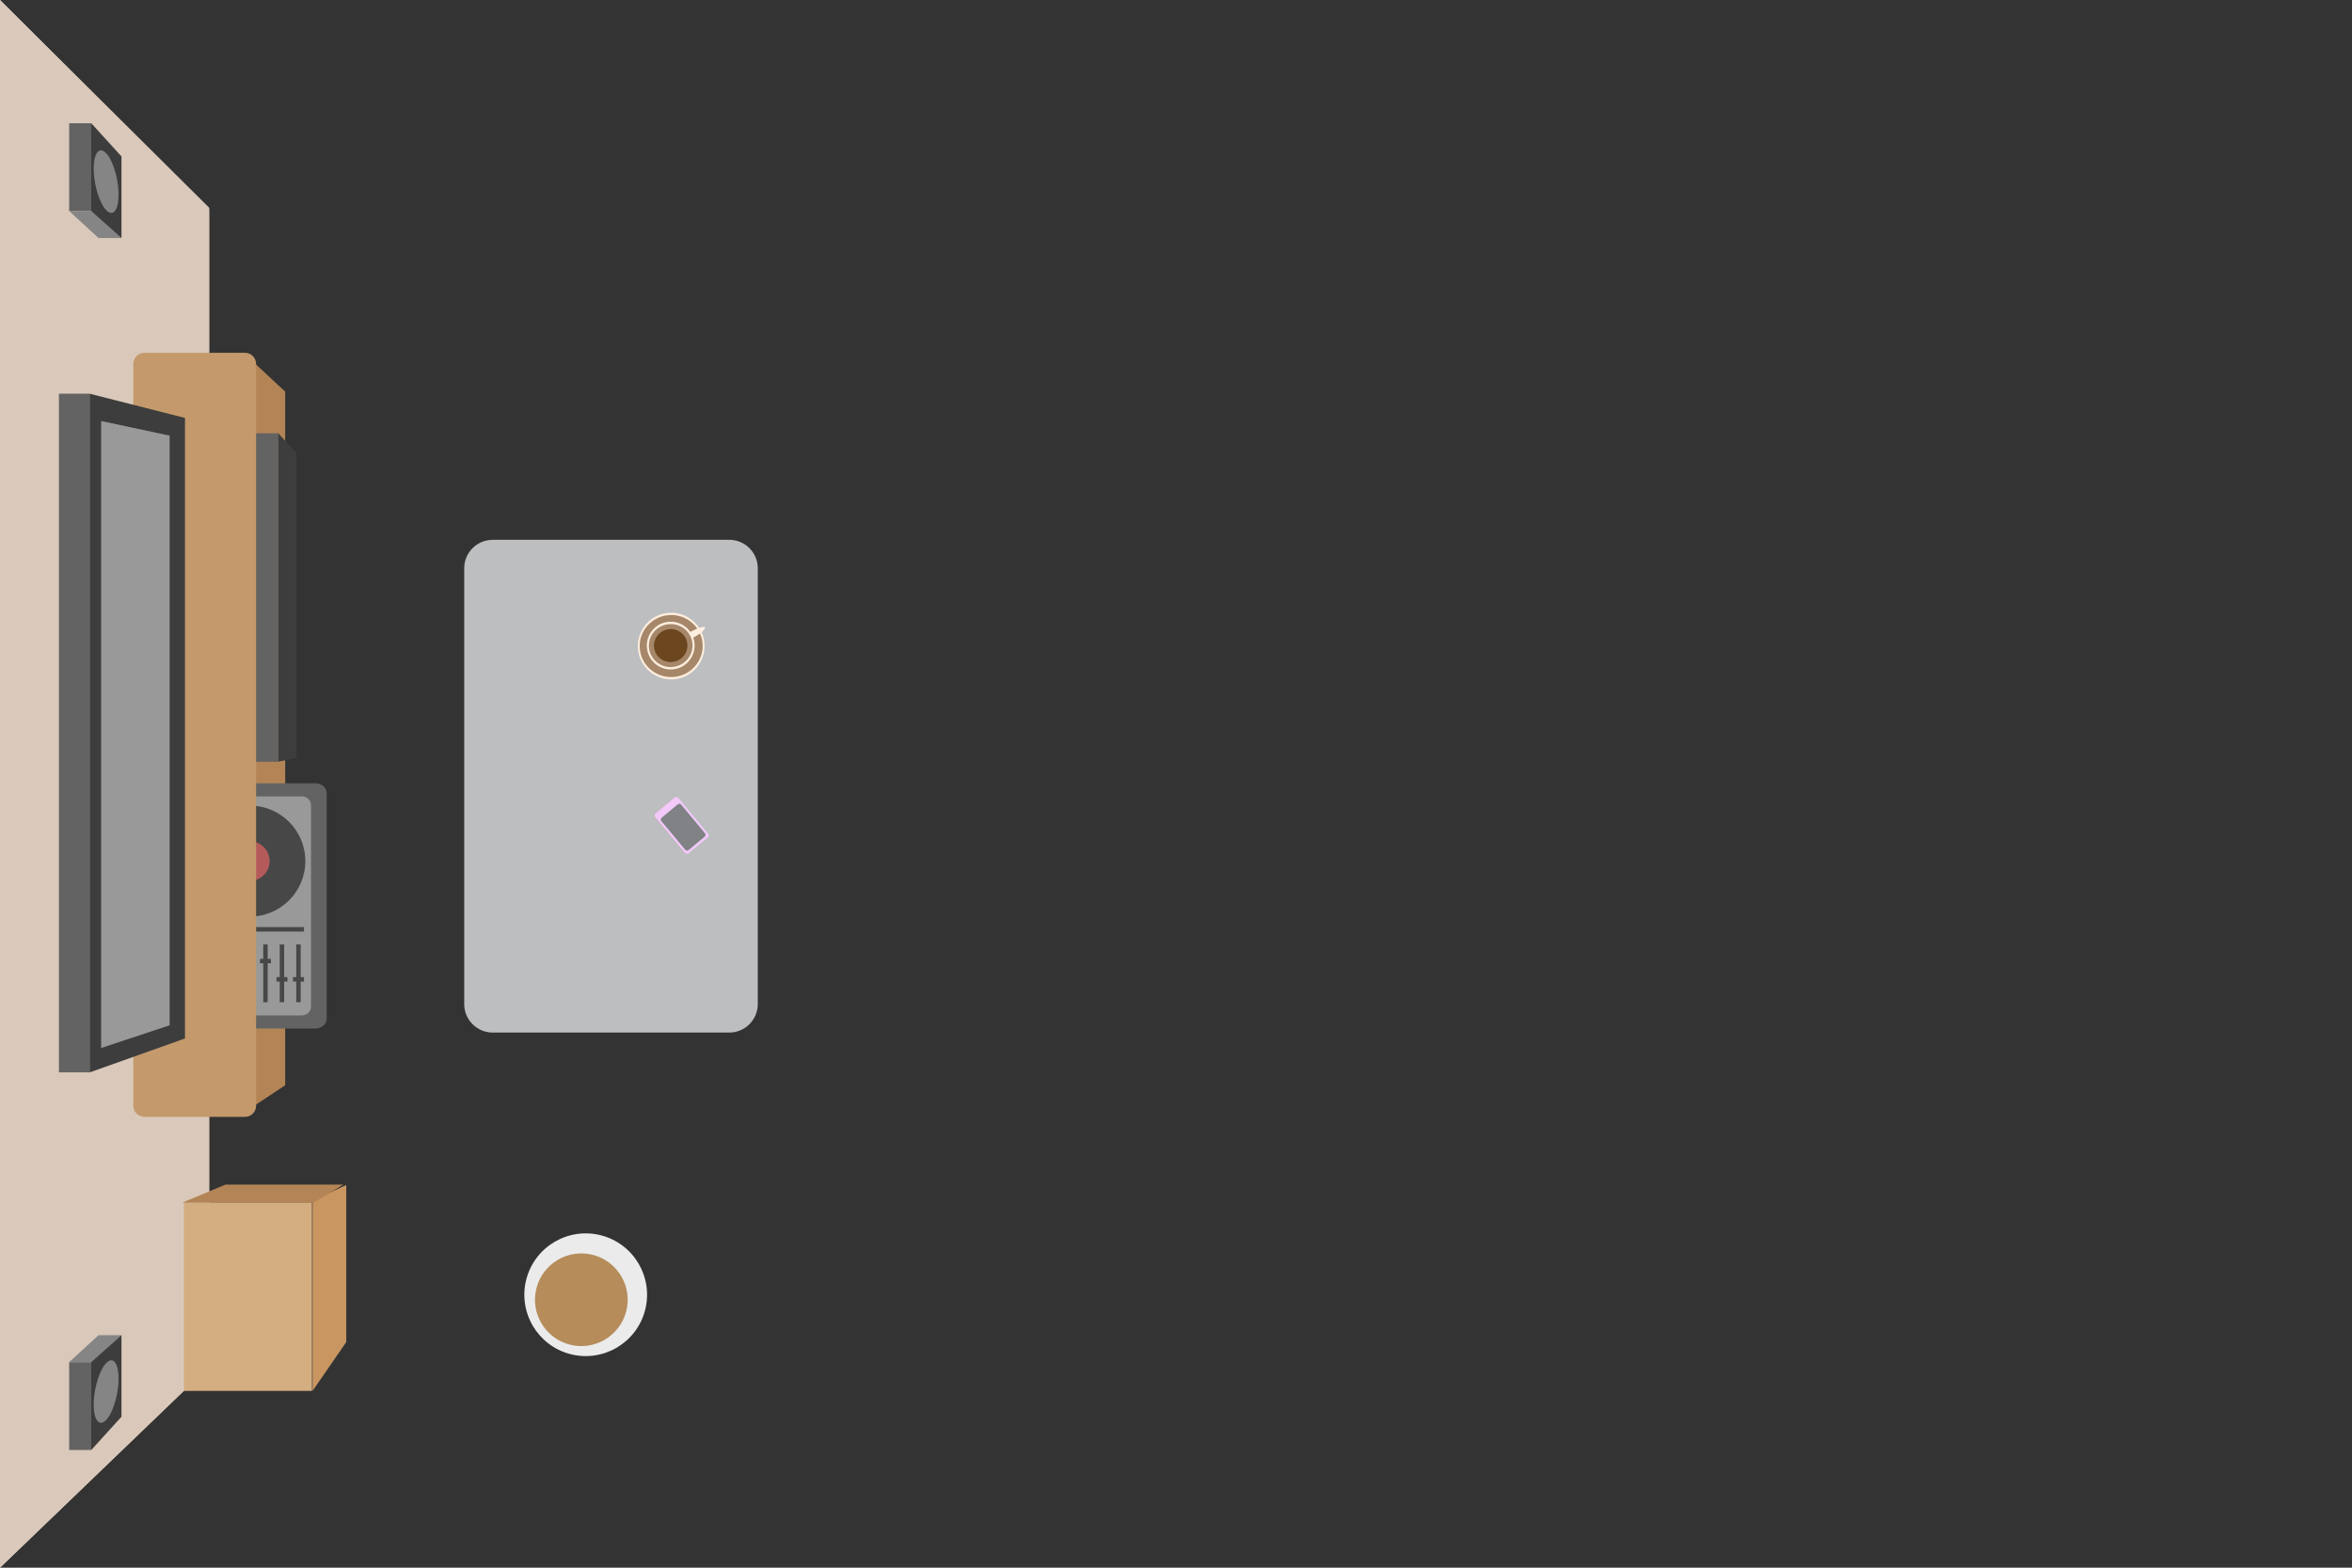 <?xml version="1.0" encoding="UTF-8"?>
<svg xmlns="http://www.w3.org/2000/svg" viewBox="0 0 600 400">
  <rect x="0" y="0" width="600" height="400" fill="#333333" stroke="none"/>
  <defs>
    <style>
      .cls-1 {
        fill: #d4ad81;
      }

      .cls-2 {
        fill: #f2c9f9;
      }

      .cls-3 {
        fill: #ffeede;
      }

      .cls-4 {
        fill: #3d3d3d;
      }

      .cls-5 {
        fill: #b58c5a;
      }

      .cls-6 {
        fill: #b38556;
      }

      .cls-7 {
        fill: #c99661;
      }

      .cls-8 {
        fill: #6b461e;
      }

      .cls-9 {
        isolation: isolate;
      }

      .cls-10 {
        fill: #a6876a;
      }

      .cls-11 {
        fill: #b55a5a;
      }

      .cls-12 {
        fill: #dac9ba;
      }

      .cls-13 {
        fill: #c49a6c;
      }

      .cls-14 {
        fill: #858585;
      }

      .cls-15 {
        fill: #808285;
      }

      .cls-16 {
        fill: #ebebeb;
      }

      .cls-17 {
        fill: none;
      }

      .cls-18 {
        fill: #636363;
      }

      .cls-19 {
        fill: #474747;
      }

      .cls-20 {
        fill: #999;
      }

      .cls-21 {
        fill: #bcbec0;
      }

      .cls-22 {
        mix-blend-mode: multiply;
      }

      .cls-23 {
        fill: #c9b2bc;
      }
    </style>
  </defs>
  <g class="cls-9">
    <g id="Layer_1" data-name="Layer 1">
      <path class="cls-16" d="m153.33,315.2c-8.37-2.16-16.91,2.87-19.07,11.24-2.16,8.37,2.87,16.91,11.24,19.07,8.37,2.16,16.91-2.87,19.07-11.24,2.16-8.37-2.87-16.91-11.24-19.07Z"/>
      <path class="cls-5" d="m151.25,320.19c-6.32-1.63-12.77,2.17-14.4,8.49-1.63,6.32,2.17,12.77,8.49,14.4,6.32,1.63,12.77-2.17,14.41-8.49,1.63-6.32-2.17-12.77-8.49-14.4Z"/>
      <polygon class="cls-12" points="53.36 53.33 53.36 348.67 0 400 0 0 53.36 53.33"/>
      <polygon class="cls-12" points="53.36 53 53.36 348.67 0 400 0 0 53.36 53"/>
      <polygon class="cls-6" points="64.51 282.38 72.75 276.9 72.75 99.93 64.51 92.25 64.51 282.38"/>
      <rect class="cls-1" x="46.92" y="306.78" width="32.67" height="48.11"/>
      <polygon class="cls-7" points="79.74 354.89 88.33 342.44 88.33 302.36 79.74 306.33 79.74 354.89"/>
      <polygon class="cls-6" points="80.05 306.85 87.6 302.25 57.52 302.25 46.5 306.85 80.05 306.85"/>
      <rect class="cls-18" x="65.02" y="110.56" width="5.95" height="83.81"/>
      <polygon class="cls-4" points="70.97 194.34 75.61 193.4 75.61 115.56 70.97 110.53 70.97 194.34"/>
      <g>
        <rect class="cls-18" x="17.64" y="31.44" width="5.64" height="22.41"/>
        <polygon class="cls-14" points="17.64 53.84 23.52 53.84 31.01 60.74 25.14 60.74 17.64 53.84"/>
        <polygon class="cls-4" points="23.28 53.84 30.99 60.74 30.99 39.92 23.28 31.44 23.28 53.84"/>
        <path class="cls-14" d="m24.29,46.88c.83,4.39,2.75,7.72,4.29,7.43,1.54-.29,2.12-4.09,1.29-8.49-.83-4.39-2.75-7.72-4.3-7.43-1.54.29-2.12,4.09-1.29,8.49Z"/>
      </g>
      <g>
        <g>
          <g>
            <path class="cls-18" d="m137.92,157.38c0,2.02-1.64,3.67-3.67,3.67s-3.67-1.64-3.67-3.67,1.64-3.67,3.67-3.67,3.67,1.64,3.67,3.67Z"/>
            <path class="cls-18" d="m137.92,243.79c0,2.02-1.64,3.67-3.67,3.67s-3.67-1.64-3.67-3.67,1.64-3.67,3.67-3.67,3.67,1.64,3.67,3.67Z"/>
          </g>
          <g>
            <path class="cls-18" d="m181.12,157.38c0,2.02-1.64,3.67-3.67,3.67s-3.67-1.64-3.67-3.67,1.64-3.67,3.67-3.67,3.67,1.64,3.67,3.67Z"/>
            <path class="cls-18" d="m181.12,243.79c0,2.02-1.64,3.67-3.67,3.67s-3.67-1.64-3.67-3.67,1.64-3.67,3.67-3.67,3.67,1.64,3.67,3.67Z"/>
          </g>
        </g>
        <g class="cls-22">
          <path class="cls-21" d="m125.68,137.73h60.36c4.01,0,7.27,3.26,7.27,7.27v111.19c0,4.01-3.26,7.27-7.27,7.27h-60.35c-4.01,0-7.27-3.26-7.27-7.27v-111.19c0-4.01,3.26-7.26,7.26-7.26Z"/>
        </g>
        <path class="cls-23" d="m166.9,208.44c-.22-.26-.18-.65.08-.87l4.94-4.12c.26-.22.65-.18.87.08l7.67,9.22c.22.26.18.65-.08.87l-4.95,4.11c-.26.22-.65.18-.87-.08l-7.67-9.22Z"/>
        <path class="cls-2" d="m167.11,208.44c-.22-.26-.18-.65.08-.87l4.94-4.11c.26-.22.66-.18.87.08l7.67,9.22c.22.26.18.65-.08.87l-4.94,4.11c-.26.22-.65.18-.87-.08l-7.67-9.22Z"/>
        <path class="cls-15" d="m168.71,209.5c-.21-.25-.17-.64.09-.86l4.1-3.41c.26-.22.65-.19.86.07l6.09,7.32c.21.25.17.64-.09.86l-4.1,3.41c-.26.22-.65.19-.86-.07l-6.09-7.32Z"/>
        <g>
          <path class="cls-3" d="m171.74,173.34c4.69-.29,8.26-4.32,7.98-9.01-.29-4.69-4.32-8.26-9.01-7.98-4.69.29-8.26,4.32-7.98,9.01.29,4.69,4.32,8.26,9.01,7.98Z"/>
          <path class="cls-10" d="m171.7,172.74c4.43-.27,7.8-4.02,7.54-8.39-.26-4.36-4.07-7.68-8.5-7.41-4.43.27-7.81,4.02-7.54,8.39.26,4.36,4.07,7.68,8.5,7.41Z"/>
          <path class="cls-3" d="m177,162.61c1.79-.98,3.05-2.1,2.84-2.5-.22-.4-1.84.08-3.62,1.07-1.79.98-3.06,2.1-2.84,2.5.22.4,1.84-.08,3.63-1.06Z"/>
          <path class="cls-3" d="m171.47,170.8c3.36-.21,5.91-3.09,5.71-6.45-.21-3.35-3.09-5.91-6.45-5.71-3.36.2-5.91,3.09-5.71,6.45.21,3.36,3.09,5.91,6.45,5.71Z"/>
          <path class="cls-10" d="m171.43,170.19c3.07-.19,5.41-2.79,5.23-5.81-.18-3.02-2.82-5.32-5.89-5.13-3.07.19-5.41,2.79-5.23,5.81.18,3.02,2.82,5.33,5.89,5.14Z"/>
          <path class="cls-8" d="m171.35,168.91c2.35-.14,4.14-2.13,4-4.45-.14-2.32-2.16-4.08-4.51-3.93-2.35.14-4.14,2.14-4,4.45.14,2.32,2.16,4.08,4.51,3.93Z"/>
        </g>
      </g>
      <rect class="cls-17" width="600" height="400"/>
      <g>
        <path class="cls-18" d="m45.76,262.43c-1.62,0-2.93-1.11-2.93-2.49v-57.59c0-1.37,1.31-2.49,2.93-2.49h34.66c1.62,0,2.93,1.11,2.93,2.49v57.59c0,1.37-1.32,2.49-2.93,2.49h-34.66Z"/>
        <path class="cls-20" d="m49.2,259.08c-1.3,0-2.35-.99-2.35-2.22v-51.44c0-1.22,1.06-2.22,2.35-2.22h27.79c1.3,0,2.35.99,2.35,2.22v51.44c0,1.23-1.05,2.22-2.35,2.22h-27.79Z"/>
        <path class="cls-19" d="m63.73,233.87c-7.82,0-14.16-6.34-14.16-14.16,0-7.82,6.34-14.16,14.16-14.16s14.16,6.34,14.16,14.16-6.34,14.16-14.16,14.16Z"/>
        <path class="cls-11" d="m63.73,224.76c-2.79,0-5.05-2.26-5.05-5.05s2.26-5.05,5.05-5.05,5.05,2.26,5.05,5.05-2.26,5.05-5.05,5.05Z"/>
        <rect class="cls-19" x="59.08" y="236.55" width="18.47" height="1.14"/>
        <rect class="cls-19" x="50.31" y="240.98" width="1.14" height="14.74"/>
        <rect class="cls-19" x="49.48" y="246.2" width="2.8" height="1.14"/>
        <rect class="cls-19" x="54.52" y="240.98" width="1.14" height="14.74"/>
        <rect class="cls-19" x="53.69" y="246.2" width="2.8" height="1.14"/>
        <rect class="cls-19" x="58.73" y="240.98" width="1.14" height="14.74"/>
        <rect class="cls-19" x="57.9" y="243.09" width="2.8" height="1.14"/>
        <rect class="cls-19" x="62.94" y="240.98" width="1.14" height="14.74"/>
        <rect class="cls-19" x="62.11" y="243.09" width="2.8" height="1.14"/>
        <rect class="cls-19" x="67.15" y="240.98" width="1.14" height="14.74"/>
        <rect class="cls-19" x="66.32" y="244.65" width="2.8" height="1.13"/>
        <rect class="cls-19" x="71.36" y="240.98" width="1.13" height="14.74"/>
        <rect class="cls-19" x="70.54" y="249.31" width="2.79" height="1.14"/>
        <rect class="cls-19" x="75.57" y="240.98" width="1.14" height="14.74"/>
        <rect class="cls-19" x="74.74" y="249.31" width="2.8" height="1.14"/>
        <path class="cls-19" d="m57.28,235.9c1.89,0,3.42.54,3.42,1.22s-1.53,1.22-3.42,1.22-3.42-.55-3.42-1.22,1.53-1.22,3.42-1.22Z"/>
      </g>
      <g>
        <rect class="cls-18" x="17.64" y="347.56" width="5.64" height="22.41"/>
        <polygon class="cls-14" points="17.64 347.56 23.52 347.56 31.01 340.67 25.14 340.67 17.64 347.56"/>
        <polygon class="cls-4" points="23.28 347.56 30.99 340.67 30.99 361.48 23.28 369.97 23.28 347.56"/>
        <path class="cls-14" d="m24.29,354.53c.83-4.39,2.75-7.72,4.29-7.43,1.54.29,2.12,4.09,1.29,8.49-.83,4.39-2.75,7.72-4.3,7.43-1.54-.29-2.12-4.09-1.29-8.49Z"/>
      </g>
      <path class="cls-13" d="m36.83,90.02h25.67c1.56,0,2.83,1.27,2.83,2.83v189.29c0,1.56-1.27,2.83-2.83,2.83h-25.67c-1.56,0-2.83-1.27-2.83-2.83V92.85c0-1.56,1.27-2.83,2.83-2.83Z"/>
      <rect class="cls-18" x="15.03" y="100.45" width="7.83" height="173.17"/>
      <polygon class="cls-4" points="22.86 273.63 47.19 264.97 47.19 106.64 22.86 100.45 22.86 273.63"/>
      <polygon class="cls-20" points="25.8 267.4 43.27 261.61 43.27 111.15 25.8 107.42 25.8 267.4"/>
    </g>
  </g>
</svg>